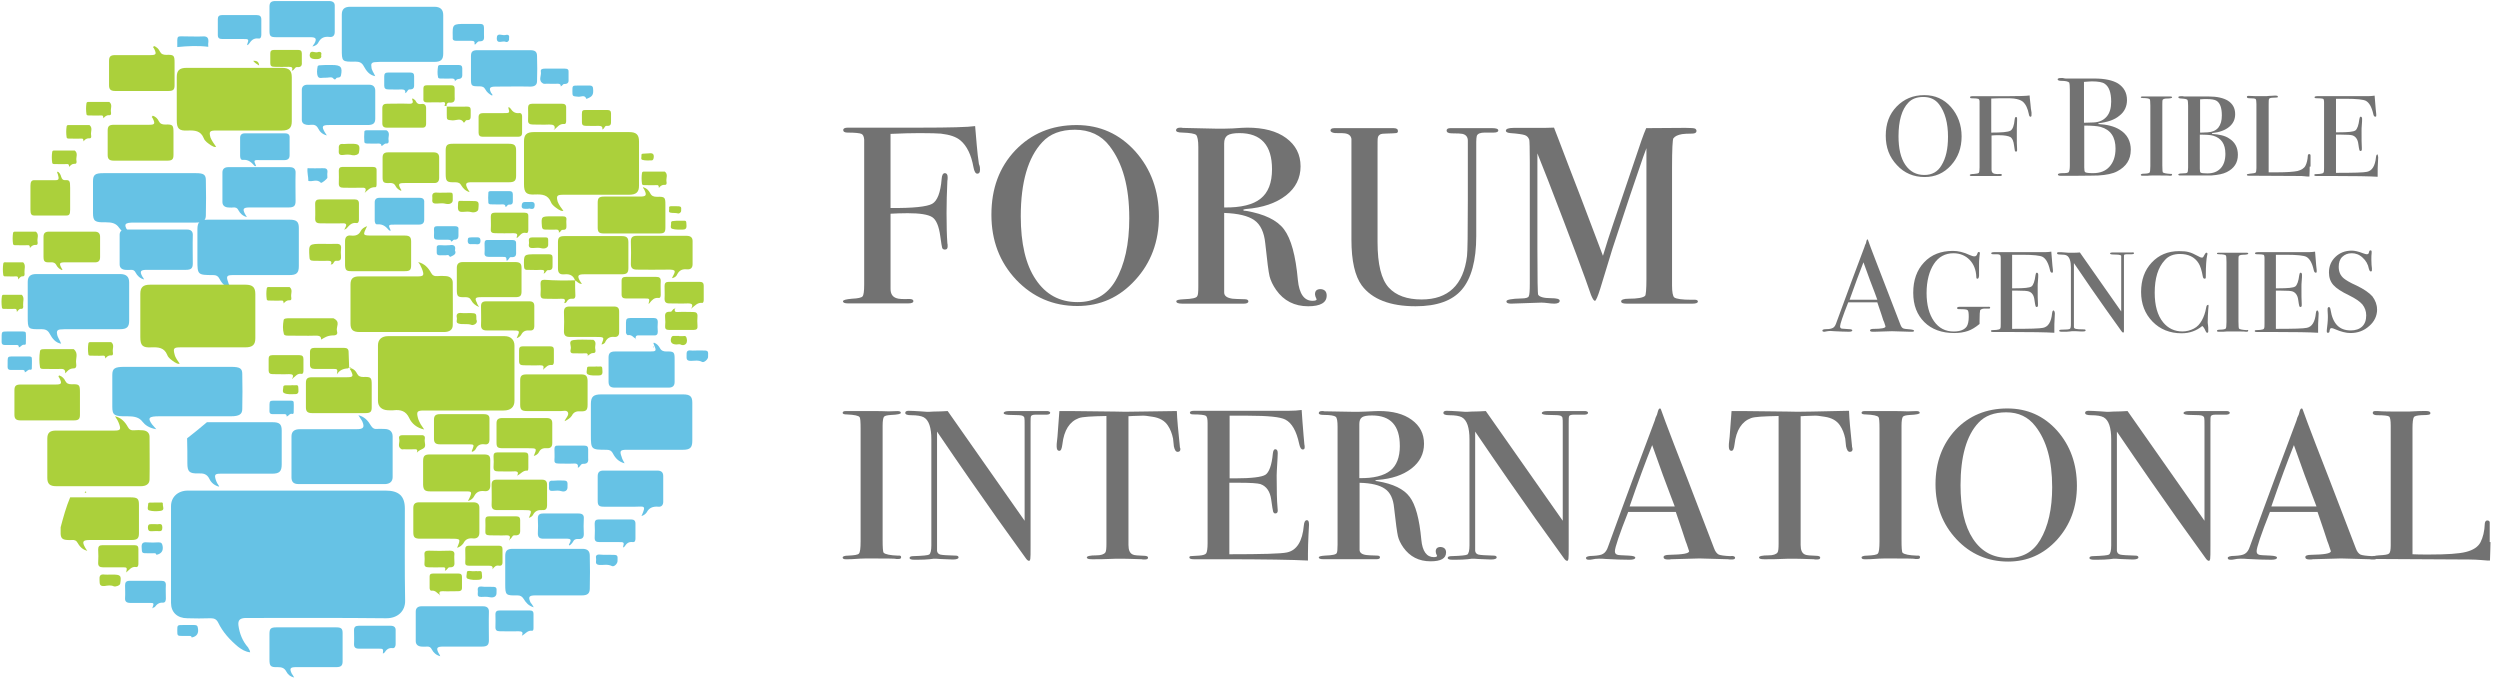 <svg height="38" viewBox="0 0 140 38" width="140" xmlns="http://www.w3.org/2000/svg"><g fill="none" fill-rule="evenodd"><g transform="translate(47.103 4.222)"><g fill="#727272"><path d="m7.776 5.3c0 .131-.046.204-.152.204-.091 0-.168-.116-.213-.364-.122-.684-.365-1.194-.731-1.5-.244-.204-.594-.32-1.096-.379-.183-.015-.579-.029-1.188-.029-.457 0-.99.015-1.629.044v4.149c1.264.015 2.04-.073 2.33-.233.289-.16.472-.626.533-1.398.015-.218.076-.32.183-.32.091 0 .152.073.152.218 0 .087 0 .16-.015.218-.03.655-.046 1.252-.046 1.805 0 .713.015 1.281.046 1.689.015.044.015.087.015.175 0 .116-.046.175-.152.175-.076 0-.122-.029-.152-.087-.015-.058-.061-.277-.107-.655-.076-.568-.228-.932-.457-1.077s-.685-.218-1.37-.218c-.365 0-.685.015-.959.029v1.441 2.766c0 .277.107.451.335.524.107.044.35.058.716.044.152 0 .228.044.228.116 0 .087-.091.131-.289.131h-.152-.563-.457-2.208c-.183 0-.274-.044-.274-.116 0-.073.168-.116.503-.146.335-.015.533-.058.594-.131.061-.073.091-.291.091-.655v-8.124c-.015-.175-.061-.277-.152-.32s-.35-.073-.777-.073c-.152 0-.244-.044-.244-.146 0-.087.091-.131.259-.131h.244 1.431 2.391c1.66 0 2.68-.029 3.061-.087.015.116.046.48.091 1.063.03.393.076.743.122 1.063.061.131.061.233.061.335z"/><path d="m17.796 7.906c0 1.398-.442 2.592-1.325 3.552-.883.975-1.964 1.456-3.243 1.456-1.355 0-2.497-.495-3.426-1.47-.929-.99-1.386-2.198-1.386-3.64 0-1.47.442-2.664 1.34-3.611.898-.932 2.025-1.412 3.426-1.412 1.31 0 2.406.495 3.289 1.47.883.99 1.325 2.213 1.325 3.654zm-1.66.073c0-1.733-.365-3.072-1.112-4.033-.457-.597-1.112-.903-1.934-.903-.792 0-1.401.233-1.827.699-.792.844-1.203 2.228-1.203 4.149 0 1.514.274 2.708.838 3.538.563.844 1.34 1.267 2.345 1.267.929 0 1.645-.393 2.117-1.194.518-.888.777-2.053.777-3.523z"/><path d="m27.191 12.332c0 .393-.35.597-1.035.597-.761 0-1.37-.306-1.797-.917-.183-.262-.305-.524-.365-.757-.061-.248-.137-.859-.244-1.864-.061-.597-.259-1.034-.609-1.281-.35-.248-.914-.379-1.69-.408v4.455c0 .189.152.306.472.349.091.015.32.015.685.029.122 0 .198.044.198.116 0 .087-.091.131-.244.131h-.183-1.279-.746-.685-.579c-.213 0-.32-.044-.32-.131 0-.073.137-.102.426-.116.457-.015.716-.073.746-.175.046-.044.061-.233.061-.553v-7.789c0-.379-.046-.597-.122-.684-.091-.073-.335-.116-.761-.131-.244 0-.365-.044-.365-.131s.076-.146.244-.146c.03 0 .076 0 .137.015l1.964.044c.198 0 .472 0 .822-.015.396-.029.67-.044.822-.044.914 0 1.645.189 2.178.582s.807.917.807 1.587c0 .655-.274 1.208-.822 1.631s-1.294.684-2.238.757c-.091.015-.137.029-.152.044 0 .044.046.058.152.058 1.035.175 1.751.524 2.132 1.034.396.524.655 1.47.777 2.839.076.772.35 1.165.822 1.165.152 0 .228-.029.228-.087 0-.015 0-.015-.015-.029-.046-.102-.076-.189-.076-.248 0-.204.107-.291.32-.291.213.015.335.131.335.364zm-3.061-7.076c0-1.339-.609-2.024-1.827-2.024-.32 0-.548.044-.67.131-.122.087-.183.233-.183.451v3.582c.944.015 1.629-.16 2.04-.495.426-.335.64-.888.64-1.645z"/><path d="m36.8 3.087c0 .073-.091.116-.259.116h-.289-.213c-.244 0-.396.058-.442.189-.015.073-.03.175-.03.32v5.285c0 1.369-.274 2.373-.807 2.999-.533.626-1.401.932-2.589.932-1.431 0-2.436-.393-3.015-1.165-.381-.524-.579-1.369-.579-2.562v-5.649c-.03-.175-.152-.277-.365-.306-.061-.015-.244-.015-.548-.015-.168-.015-.259-.073-.259-.146 0-.087.076-.131.213-.131h.259.335.426 2.117.183c.168 0 .244.058.244.16 0 .073-.03.102-.091.116s-.259.015-.594.029c-.137 0-.228.015-.274.029-.091.044-.152.102-.168.204-.015.044-.015.306-.015.801v5.052c0 1.238.213 2.082.624 2.533s1.035.67 1.843.67c1.492 0 2.345-.815 2.543-2.431.03-.248.046-1.281.046-3.101v-.801-1.121-.975-.306-.16c0-.204-.107-.335-.305-.379-.061-.015-.274-.029-.594-.029-.198 0-.289-.058-.289-.16 0-.087.076-.131.213-.131h.198 1.279.365.274.228c.228 0 .335.044.335.131z"/><path d="m47.977 12.667c0 .073-.107.116-.305.116h-.168-.746-.838-1.035-.792-.107c-.213 0-.305-.044-.305-.131s.137-.146.426-.146c.503 0 .807-.058.914-.16.046-.044.076-.364.076-.946v-7.323c0 .015-.061.175-.183.495-.396 1.136-.975 2.854-1.721 5.139l-.685 2.242c-.137.437-.244.67-.289.67-.076 0-.137-.116-.228-.335-.289-.859-1.081-2.999-2.406-6.421l-.594-1.5v.728 4.586c0 1.718.015 2.592.046 2.606.076.116.305.189.716.189.32 0 .487.044.487.146s-.107.16-.305.16c-.122 0-.244-.015-.35-.029-.137-.015-.259-.029-.365-.029l-1.705.058c-.183 0-.259-.044-.259-.131s.274-.146.838-.16c.244 0 .381-.044.411-.116.046-.073.061-.32.061-.743v-6.756c0-.786-.015-1.208-.03-1.267-.046-.131-.122-.218-.244-.262s-.411-.087-.822-.116c-.152-.015-.244-.058-.244-.131 0-.102.137-.16.426-.16h.259.777c.594 0 1.005 0 1.233-.015.046.116.335.859.853 2.228.228.568.853 2.213 1.888 4.95.183-.611.381-1.223.579-1.805l1.584-4.674c.091-.262.183-.495.259-.67l2.193-.015c.32 0 .503.015.548.044.046.029.076.073.076.131 0 .087-.076.146-.244.146-.274 0-.457.015-.563.029-.244.044-.396.116-.487.233-.046.073-.076.611-.076 1.66v6.581c0 .379.046.597.122.67.122.087.442.131.959.131h.091c.168-.015.274.015.274.102z"/><path d="m3.36 26.979c0 .073-.046.102-.152.102h-.122c-.046-.029-.609-.029-1.705-.029-.213 0-.411.015-.624.029-.107.015-.274.015-.503.015-.107 0-.168-.029-.168-.102 0-.058.107-.102.32-.102.335-.015.533-.044.594-.116.061-.073.091-.291.091-.684v-6.304c0-.393-.015-.611-.061-.655-.046-.073-.289-.131-.7-.146-.168 0-.244-.029-.244-.087 0-.058.046-.102.152-.102h1.705c.122 0 .365 0 .731.015l.472-.015c.137 0 .198.029.198.102 0 .058-.183.102-.563.116-.213.015-.335.044-.381.102-.046.058-.076.233-.076.495v6.377c0 .451.015.699.061.743.091.087.365.146.807.16.122-.015.168.015.168.087z"/><path d="m11.705 18.898c0 .073-.107.116-.32.102h-.274-.228c-.137 0-.213.029-.244.073-.03.044-.03.175-.03.393v6.872c0 .422 0 .67-.015.743-.015.073-.03.102-.076.102s-.107-.044-.168-.131l-1.599-2.228c-.929-1.31-2.056-2.926-3.38-4.877v6.683c.015.102.076.175.183.204.122.029.396.044.853.058.107 0 .168.029.168.102 0 .073-.107.116-.32.116-.076 0-.32-.015-.716-.029-.137-.015-.259-.015-.381-.015.015 0-.061.015-.213.029-.152.015-.396.029-.7.029h-.122c-.198 0-.289-.029-.289-.102 0-.073.076-.102.244-.102.487-.015.777-.044.853-.087.076-.058.122-.218.122-.51v-5.94c0-.655-.137-1.077-.426-1.238-.137-.073-.365-.116-.716-.116-.213 0-.32-.044-.32-.131 0-.073.061-.116.183-.116.168 0 .381.015.64.029s.396.029.411.029c.03 0 .137 0 .35-.015.274 0 .548-.015.792-.029l4.309 6.144v-5.314c0-.248 0-.393-.015-.451-.015-.058-.046-.087-.107-.116-.061-.029-.259-.044-.594-.044-.305 0-.457-.029-.457-.102 0-.073.107-.116.305-.116h.442.35.244.228.381.381c.183-.015.274.029.274.102z"/><path d="m18.999 20.922c0 .102-.046.16-.152.16s-.168-.102-.213-.306c-.015-.146-.03-.291-.046-.437-.061-.291-.152-.524-.289-.728-.168-.262-.457-.437-.868-.495-.259-.044-.472-.073-.624-.058-.396.015-.624.015-.716.029v7.207c0 .291.076.466.244.539.076.044.32.058.7.073.107.015.152.044.152.102 0 .073-.061.102-.198.102-.061 0-.122 0-.168-.015-.503-.015-.853-.029-1.066-.029-.274 0-.533 0-.777.015s-.548.015-.929.015c-.198 0-.289-.029-.289-.102 0-.073.183-.116.533-.116.259 0 .426-.058.503-.16.046-.058.061-.233.061-.495v-7.149c-.822.015-1.34.044-1.538.116-.518.189-.838.67-.929 1.47-.03.233-.076.364-.168.364-.107 0-.152-.087-.152-.248 0-.087 0-.175.015-.262l.03-.277c.03-.364.061-.844.107-1.441h.563l2.543.029c.305.015.761.015 1.401 0l2.071-.029c.015.451.076 1.107.168 1.98 0 .029 0 .058.015.087.015.029.015.044.015.058z"/><path d="m26.202 25.159c0 .029-.015.233-.03.582-.015.364-.03.699-.03 1.034v.393c-.822-.044-2.436-.073-4.842-.073h-.868-.579-.107c-.152 0-.244-.029-.244-.102 0-.044.03-.073.076-.073.03 0 .183-.015.472-.029.213-.015.35-.058.396-.131.046-.073.076-.262.076-.568v-6.726c0-.233-.03-.364-.107-.408-.076-.044-.305-.073-.685-.073-.137 0-.198-.029-.198-.102s.091-.102.274-.102h2.132 1.416 1.751c.244 0 .472-.015.685-.044.015.349.061.815.107 1.427l.046.51c.015.044.015.087.015.16 0 .073-.03.116-.107.116-.091 0-.152-.102-.198-.306-.152-.728-.411-1.179-.777-1.369-.274-.146-.959-.218-2.101-.218h-1.02v3.509h.305c.929 0 1.508-.073 1.705-.204s.35-.524.411-1.179c.015-.16.061-.248.137-.248.091 0 .137.073.137.218 0 .146-.015.349-.03.626-.015.277-.03.495-.03.626 0 .844.015 1.441.046 1.762 0 .073.015.146.015.204 0 .102-.046.16-.137.16-.061 0-.091-.029-.122-.102-.015-.073-.061-.291-.107-.67-.061-.466-.274-.757-.609-.874-.152-.044-.533-.073-1.173-.073h-.563v4.004c1.827 0 2.908-.029 3.228-.102.548-.116.868-.626.944-1.514.015-.189.076-.291.168-.291.091 0 .122.087.122.248z"/><path d="m33.876 26.716c0 .335-.289.495-.868.495-.655 0-1.157-.262-1.523-.772-.152-.218-.259-.437-.305-.641-.046-.204-.122-.728-.213-1.572-.046-.51-.213-.874-.518-1.077-.289-.204-.761-.32-1.416-.335v3.756c0 .16.137.262.396.291.076.015.259.015.579.029.107 0 .168.029.168.102 0 .073-.076.102-.213.102h-.152-1.081-.64-.579-.487c-.183 0-.274-.029-.274-.102 0-.058.122-.087.365-.102.396-.015.609-.058.64-.146.03-.044.046-.189.046-.466v-6.595c0-.32-.03-.51-.107-.568-.076-.058-.289-.102-.64-.102-.213 0-.305-.029-.305-.102 0-.073.061-.116.198-.116.03 0 .061 0 .107.015l1.66.029c.168 0 .396 0 .7-.015.335-.015.563-.029.7-.029.777 0 1.386.16 1.843.495.457.335.685.772.685 1.339 0 .553-.228 1.019-.7 1.383s-1.096.582-1.903.641c-.076.015-.122.015-.122.029 0 .029.046.044.122.044.868.146 1.477.437 1.797.874.335.437.548 1.238.655 2.402.061.655.305.975.7.975.122 0 .183-.029.183-.073 0-.015 0-.015-.015-.029-.046-.087-.061-.16-.061-.218 0-.16.091-.248.274-.248.198.015.305.116.305.306zm-2.589-5.969c0-1.136-.518-1.703-1.553-1.703-.274 0-.457.029-.563.102-.107.073-.152.204-.152.379v3.028c.792.015 1.37-.131 1.736-.422.35-.277.533-.743.533-1.383z"/><path d="m41.825 18.898c0 .073-.107.116-.305.102h-.274-.228c-.137 0-.213.029-.244.073-.03.044-.03.175-.03.393v6.872c0 .422 0 .67-.015.743-.015.073-.03.102-.076.102-.046 0-.107-.044-.168-.131l-1.599-2.228c-.929-1.31-2.056-2.926-3.38-4.877v6.683c.015.102.076.175.183.204.122.029.396.044.853.058.107 0 .168.029.168.102 0 .073-.107.116-.32.116-.076 0-.305-.015-.716-.029-.137-.015-.259-.015-.381-.015.015 0-.061.015-.213.029-.152.015-.396.029-.7.029h-.122c-.198 0-.289-.029-.289-.102 0-.073.076-.102.244-.102.487-.015.777-.044.853-.087.076-.058.122-.218.122-.51v-5.94c0-.655-.137-1.077-.426-1.238-.137-.073-.365-.116-.716-.116-.213 0-.32-.044-.32-.131 0-.073.061-.116.183-.116.168 0 .381.015.64.029.259.015.396.029.411.029.03 0 .137 0 .35-.015.274 0 .548-.015.792-.029l4.309 6.144v-5.314c0-.248 0-.393-.015-.451-.015-.058-.046-.087-.107-.116-.061-.029-.259-.044-.594-.044-.305 0-.457-.029-.457-.102 0-.073.107-.116.305-.116h.442.35.244.228.381.381c.168-.015.259.029.259.102z"/><path d="m50.063 27.008c0 .073-.061.102-.183.102-.076 0-.152 0-.228-.015l-1.584-.044-1.584.044c-.061.015-.122.015-.183.015-.168 0-.244-.044-.244-.131 0-.087.107-.131.335-.131.731-.015 1.096-.073 1.096-.204 0-.015-.015-.044-.03-.087l-.107-.32-.061-.16c-.076-.248-.259-.786-.548-1.631h-2.665c-.503 1.267-.746 2.009-.746 2.198 0 .116.046.175.152.204.03.015.228.029.624.044.244.015.365.044.365.116 0 .073-.107.116-.32.116-.381 0-.822-.015-1.34-.044-.122-.015-.259-.015-.381-.015-.137 0-.259.015-.381.044-.061.015-.122.015-.168.015-.122 0-.168-.029-.168-.102 0-.073.137-.116.396-.116.259-.015.457-.044.563-.116.122-.073.213-.204.274-.393 1.066-2.941 1.949-5.3 2.619-7.076.015-.087.061-.204.122-.32l.061-.218c.03-.087.061-.131.107-.131.03 0 .046.029.061.073.107.306.35.961.731 1.951.305.772 1.051 2.708 2.238 5.809.061.175.152.291.259.349.107.044.32.073.64.087.168-.029.274.015.274.087zm-3.38-2.868c-.137-.364-.365-.946-.67-1.776l-.594-1.66c-.35.874-.777 2.024-1.264 3.436z"/><path d="m56.641 20.922c0 .102-.046.16-.152.16s-.168-.102-.213-.306c-.015-.146-.03-.291-.046-.437-.061-.291-.152-.524-.289-.728-.168-.262-.457-.437-.868-.495-.259-.044-.472-.073-.624-.058-.396.015-.624.015-.716.029v7.207c0 .291.076.466.244.539.076.044.32.058.7.073.107.015.152.044.152.102 0 .073-.061.102-.198.102-.061 0-.122 0-.168-.015-.503-.015-.853-.029-1.066-.029-.274 0-.533 0-.777.015s-.548.015-.929.015c-.198 0-.289-.029-.289-.102 0-.073.183-.116.533-.116.259 0 .426-.058.503-.16.046-.058.061-.233.061-.495v-7.149c-.822.015-1.34.044-1.538.116-.518.189-.838.67-.929 1.47-.03.233-.076.364-.168.364-.107 0-.152-.087-.152-.248 0-.087 0-.175.015-.262l.03-.277c.03-.364.061-.844.107-1.441h.563l2.543.029c.305.015.761.015 1.401 0l2.071-.044c.015.451.076 1.107.168 1.98 0 .029 0 .058.015.087 0 .044.015.058.015.073z"/><path d="m60.418 26.979c0 .073-.046.102-.152.102h-.122c-.046-.029-.609-.029-1.705-.029-.213 0-.411.015-.624.029-.107.015-.274.015-.503.015-.107 0-.168-.029-.168-.102 0-.058.107-.102.32-.102.335-.015.533-.044.594-.116.061-.073.091-.291.091-.684v-6.304c0-.393-.015-.611-.061-.655-.046-.073-.289-.131-.7-.146-.168 0-.244-.029-.244-.087 0-.058.046-.102.152-.102h1.705c.122 0 .365 0 .731.015l.472-.015c.137 0 .198.029.198.102 0 .058-.183.102-.563.116-.213.015-.335.044-.381.102-.046.058-.076.233-.076.495v6.377c0 .451.015.699.061.743.091.087.365.146.807.16.122-.015.168.015.168.087z"/><path d="m69.204 22.989c0 1.179-.365 2.184-1.112 3.014-.746.815-1.66 1.223-2.741 1.223-1.142 0-2.117-.422-2.893-1.252-.777-.83-1.173-1.864-1.173-3.072 0-1.238.381-2.257 1.127-3.057.746-.786 1.721-1.194 2.893-1.194 1.112 0 2.04.408 2.787 1.238.746.844 1.112 1.878 1.112 3.101zm-1.386.058c0-1.456-.305-2.592-.944-3.407-.396-.51-.929-.772-1.629-.772-.67 0-1.188.189-1.553.582-.67.713-1.005 1.893-1.005 3.509 0 1.281.228 2.286.7 2.999.472.713 1.127 1.063 1.98 1.063.792 0 1.386-.335 1.782-1.005.442-.743.67-1.733.67-2.97z"/><path d="m77.762 18.898c0 .073-.107.116-.305.102h-.274-.228c-.137 0-.213.029-.244.073-.03.044-.03.175-.03.393v6.872c0 .422 0 .67-.015.743-.015.073-.03.102-.076.102s-.107-.044-.168-.131l-1.599-2.228c-.929-1.31-2.056-2.926-3.38-4.877v6.683c.015.102.076.175.183.204.122.029.396.044.853.058.107 0 .168.029.168.102 0 .073-.107.116-.32.116-.076 0-.305-.015-.716-.029-.137-.015-.259-.015-.381-.015.015 0-.061.015-.213.029-.152.015-.396.029-.7.029h-.122c-.198 0-.289-.029-.289-.102 0-.073.076-.102.244-.102.487-.015.777-.044.853-.087.076-.058.122-.218.122-.51v-5.94c0-.655-.137-1.077-.426-1.238-.137-.073-.365-.116-.716-.116-.213 0-.32-.044-.32-.131 0-.073.061-.116.183-.116.168 0 .381.015.64.029s.396.029.411.029c.03 0 .137 0 .35-.015.274 0 .548-.015.792-.029l4.309 6.144v-5.314c0-.248 0-.393-.015-.451-.015-.058-.046-.087-.107-.116-.061-.029-.259-.044-.594-.044-.305 0-.457-.029-.457-.102 0-.073.107-.116.305-.116h.442.35.244.228.381.381c.168-.015.259.029.259.102z"/><path d="m86 27.008c0 .073-.061.102-.183.102-.076 0-.152 0-.228-.015l-1.584-.044-1.584.044c-.061.015-.122.015-.183.015-.168 0-.244-.044-.244-.131 0-.087.107-.131.335-.131.731-.015 1.096-.073 1.096-.204 0-.015-.015-.044-.03-.087l-.107-.32-.061-.16c-.076-.248-.259-.786-.548-1.631h-2.665c-.503 1.267-.746 2.009-.746 2.198 0 .116.046.175.152.204.03.015.228.029.624.044.244.015.365.044.365.116 0 .073-.107.116-.32.116-.381 0-.822-.015-1.34-.044-.122-.015-.259-.015-.381-.015-.137 0-.259.015-.381.044-.061.015-.122.015-.168.015-.122 0-.168-.029-.168-.102 0-.073.137-.116.396-.116.259-.015.457-.044.563-.116.122-.073.213-.204.274-.393 1.066-2.941 1.949-5.3 2.619-7.076.015-.087.061-.204.122-.32l.061-.218c.03-.087.061-.131.107-.131.03 0 .046.029.061.073.107.306.35.961.731 1.951.305.772 1.051 2.708 2.238 5.809.061.175.152.291.259.349.107.044.32.073.64.087.168-.029.274.015.274.087zm-3.38-2.868c-.137-.364-.365-.946-.67-1.776l-.594-1.66c-.35.874-.777 2.024-1.264 3.436z"/><path d="m92.365 26.134c0 .204-.015.553-.03 1.034h-.137c-.046 0-.168-.015-.365-.029s-.411-.029-.655-.029l-5.177-.029c-.137 0-.213-.029-.213-.102 0-.058.107-.087.335-.102.32-.015.503-.044.563-.102.061-.058.091-.204.091-.451v-6.712c0-.291-.03-.466-.091-.51s-.289-.073-.67-.073c-.152 0-.244-.044-.244-.131 0-.073.046-.102.152-.102h.107c.274.029.822.029 1.629.029.076 0 .213 0 .442-.015.213-.015.396-.015.533-.015h.137c.152 0 .228.044.228.116 0 .044-.03.073-.076.087-.046.015-.183.029-.426.029-.244.015-.381.044-.426.116-.046.073-.076.277-.076.626v7.047c.228.015.533.015.944.015.975 0 1.66-.044 2.056-.146.396-.102.67-.277.807-.539s.228-.611.244-1.063c.015-.102.061-.16.137-.16.107 0 .152.058.137.175v.291.102.16.48z"/></g><path d="m51.951.058h34.262v16.059h-34.262z"/><path d="m62.747 3.421c0 .641-.198 1.179-.594 1.616-.396.437-.883.655-1.477.655-.609 0-1.142-.218-1.553-.67-.426-.451-.624-.99-.624-1.645 0-.67.198-1.208.609-1.631.411-.422.914-.641 1.553-.641.594 0 1.096.218 1.492.67.381.437.594.99.594 1.645zm-.761.029c0-.786-.168-1.398-.503-1.834-.213-.277-.503-.408-.883-.408-.35 0-.64.102-.838.32-.365.379-.548 1.019-.548 1.878 0 .684.122 1.223.381 1.602.259.379.609.568 1.066.568.426 0 .746-.175.959-.539.244-.393.365-.917.365-1.587z" fill="#727272"/><path d="m66.661 2.228c0 .058-.015.087-.061.087-.046 0-.076-.058-.091-.16-.061-.306-.168-.539-.335-.684-.107-.087-.274-.146-.503-.175-.076-.015-.259-.015-.533-.015-.198 0-.457 0-.731.015v1.907c.579 0 .929-.029 1.066-.102.137-.073.213-.291.244-.626.015-.102.03-.146.076-.146s.061.029.061.102v.102c-.015.291-.015.568-.015.815 0 .32 0 .582.015.772v.073c0 .058-.015.073-.061.073-.03 0-.061-.015-.061-.044 0-.029-.03-.131-.046-.291-.03-.262-.107-.422-.213-.48-.107-.058-.32-.102-.624-.102-.168 0-.305 0-.426.015v.655 1.252c0 .131.046.204.152.233.046.015.152.029.32.015.076 0 .107.015.107.058s-.046.058-.137.058h-.061-.259-.213-1.005c-.091 0-.122-.015-.122-.058 0-.029.076-.058.228-.058.152-.015.244-.029.274-.058.03-.029.046-.131.046-.306v-3.698c0-.073-.03-.131-.076-.146-.046-.015-.152-.029-.35-.029-.076 0-.107-.015-.107-.058 0-.044.046-.058.122-.058h.107.64 1.081c.761 0 1.218-.015 1.386-.044 0 .058.015.218.046.48.015.175.03.335.061.48z" fill="#727272"/><path d="m72.219 4.179c0 .539-.259.932-.761 1.194-.244.131-.594.204-1.066.233-.122 0-.503.015-1.112.015h-1.005c-.091 0-.137-.029-.137-.073s.091-.073.259-.073c.198 0 .32-.015.35-.058s.061-.16.061-.364v-4.237c0-.233-.015-.364-.03-.408-.046-.058-.183-.102-.426-.102-.152 0-.228-.029-.228-.087 0-.044.061-.073.198-.073h.091c.061.015.122.029.168.029h1.599c.594 0 1.035.102 1.325.277.335.218.503.524.503.932 0 .349-.137.655-.426.874-.274.233-.67.364-1.173.422v.044c.503.029.883.131 1.173.306.442.262.64.655.64 1.15zm-1.096-2.708c0-.51-.122-.844-.365-1.005-.122-.087-.365-.131-.716-.131-.091 0-.244.015-.442.029v2.286h.076l.457-.015c.32-.015.548-.116.731-.32.183-.204.259-.495.259-.844zm.244 2.635c0-.655-.274-1.063-.838-1.223-.168-.044-.472-.073-.914-.073v2.344c0 .146.015.233.046.262.061.044.213.058.457.058.381 0 .685-.116.898-.349.228-.248.35-.582.35-1.019z" fill="#727272"/><path d="m74.533 5.562c0 .029-.03.058-.076.058h-.061c-.03-.015-.335-.015-.914-.015-.107 0-.228 0-.335.015h-.274c-.061 0-.091-.015-.091-.058 0-.029.061-.058.168-.058.183 0 .289-.029.32-.058.03-.029.046-.16.046-.364v-3.392c0-.204-.015-.335-.03-.349-.03-.044-.152-.073-.381-.073-.091 0-.122-.015-.122-.044 0-.029.03-.044.076-.044h.914.396.259c.076 0 .107.015.107.058 0 .029-.107.058-.305.058-.107 0-.183.029-.213.058-.03.029-.03.131-.03.262v3.421c0 .248.015.379.03.393.046.044.198.073.442.087.046-.015.076.015.076.044z" fill="#727272"/><path d="m78.218 4.455c0 .437-.213.757-.624.961-.198.102-.487.16-.868.189h-.914-.822c-.076 0-.107-.015-.107-.058 0-.029.076-.058.213-.058.168 0 .259-.015.289-.044.03-.029.046-.131.046-.291v-3.451c0-.189-.015-.291-.03-.32-.03-.058-.152-.073-.335-.087-.122 0-.183-.029-.183-.073 0-.044.061-.058.168-.058h.076c.046.015.091.015.137.015h1.31c.487 0 .838.087 1.081.233.274.175.411.422.411.757 0 .291-.107.524-.335.713-.228.189-.548.306-.959.349v.044c.411.029.731.102.944.248.335.204.503.51.503.932zm-.898-2.213c0-.408-.091-.684-.289-.815-.107-.073-.305-.102-.579-.102-.076 0-.198 0-.35.015v1.864h.061l.365-.015c.259-.015.457-.102.594-.262.137-.175.198-.393.198-.684zm.198 2.14c0-.539-.228-.874-.685-1.005-.137-.044-.381-.058-.746-.058v1.907c0 .131.015.189.046.218.046.029.168.044.381.044.305 0 .548-.087.731-.277.183-.189.274-.466.274-.83z" fill="#727272"/><path d="m82.239 5.11c0 .116 0 .291-.015.553h-.076c-.03 0-.091 0-.198-.015-.107-.015-.213-.015-.35-.015l-2.771-.015c-.076 0-.107-.015-.107-.058 0-.029.061-.044.183-.058.168-.015.274-.029.305-.058.03-.029.046-.102.046-.248v-3.596c0-.16-.015-.248-.046-.277-.03-.029-.152-.044-.365-.044-.091 0-.122-.029-.122-.073s.03-.058.076-.058h.061c.152.015.442.015.883.015.046 0 .122 0 .228-.015.122 0 .213-.015.289-.015h.076c.076 0 .122.015.122.058 0 .029-.015.044-.03.044s-.107.015-.228.015c-.137 0-.213.029-.228.058-.03.029-.03.146-.03.335v3.785h.503c.518 0 .898-.029 1.112-.073.213-.058.365-.146.442-.291s.122-.335.137-.568c0-.058.03-.087.076-.087.061 0 .076.029.076.102v.16.058.087.291z" fill="#727272"/><path d="m86.076 4.586c0 .015 0 .116-.015.32-.015.189-.015.379-.015.553v.218c-.442-.029-1.31-.044-2.604-.044h-.457-.305-.061c-.091 0-.122-.015-.122-.058 0-.029.015-.029.046-.044.015 0 .091 0 .259-.015.122-.015.183-.029.213-.073s.03-.146.03-.306v-3.611c0-.131-.015-.204-.061-.218-.046-.015-.152-.029-.365-.029-.076 0-.107-.015-.107-.058 0-.029.046-.058.152-.058h1.142.761.944c.137 0 .259-.015.365-.029.015.189.03.437.061.757l.03.277v.087c0 .044-.015.058-.061.058-.046 0-.091-.058-.107-.16-.091-.393-.228-.626-.411-.728-.137-.073-.518-.116-1.127-.116h-.548v1.878h.168c.503 0 .807-.029.914-.102.107-.073.183-.291.228-.641.015-.087.03-.131.076-.131.046 0 .076.044.076.116 0 .073 0 .189-.015.335-.015.146-.015.262-.015.335 0 .451 0 .772.015.946v.102c0 .058-.03.087-.076.087-.03 0-.046-.015-.061-.058-.015-.029-.03-.16-.061-.349-.03-.248-.152-.408-.32-.466-.076-.029-.289-.044-.624-.044h-.305v2.14c.99 0 1.553-.015 1.736-.058.289-.058.457-.335.503-.815.015-.102.03-.16.091-.16 0 .029.03.073.03.16z" fill="#727272"/><path d="m60.083 14.297c0 .044-.03.058-.122.058h-.137l-.975-.029-.959.029h-.122c-.107 0-.152-.029-.152-.073 0-.058.076-.087.198-.087.442 0 .67-.044.67-.131 0 0 0-.029-.015-.058l-.061-.189-.046-.102c-.046-.146-.152-.48-.335-1.005h-1.629c-.305.772-.457 1.223-.457 1.339 0 .073.03.116.091.131.015 0 .137.015.381.029.152 0 .213.029.213.073 0 .044-.061.073-.198.073-.228 0-.503-.015-.807-.029-.076 0-.152-.015-.228-.015-.076 0-.168.015-.244.029-.046.015-.076.015-.091.015-.076 0-.107-.015-.107-.073 0-.044.076-.073.244-.073.152 0 .274-.029.35-.073.076-.044.122-.116.168-.233.655-1.791 1.188-3.232 1.599-4.31.015-.058.03-.116.076-.189l.03-.131c.015-.058.03-.087.061-.087.015 0 .03.015.03.044.061.189.213.582.442 1.179.183.466.64 1.66 1.37 3.552.046.116.091.175.152.204.061.029.198.044.396.058.152.015.213.044.213.073zm-2.056-1.733c-.076-.218-.213-.582-.411-1.092l-.365-1.005c-.213.539-.472 1.238-.777 2.097z" fill="#727272"/><path d="m64.346 13.002c0 .029-.015.058-.061.058h-.152c-.198-.015-.32.029-.35.102-.015.058-.03.233-.03.553v.204c-.228.189-.442.32-.655.393-.213.073-.472.116-.761.116-.7 0-1.264-.204-1.675-.611-.411-.408-.624-.946-.624-1.645s.198-1.267.609-1.703.944-.641 1.614-.641c.289 0 .609.073.944.233.107.044.183.073.259.073.091 0 .137-.058.168-.16.015-.058.046-.087.076-.087.03 0 .061.015.061.058 0 .015 0 .058-.015.131-.03.248-.03.422-.03.524v.422.204c-.015.102-.03.16-.091.16-.046 0-.061-.029-.061-.087-.015-.422-.152-.743-.381-.975-.228-.233-.533-.364-.898-.364-.472 0-.838.204-1.096.597-.259.393-.411.946-.411 1.631 0 .655.137 1.179.411 1.572.274.393.64.582 1.112.582.35 0 .609-.102.731-.291.061-.102.107-.277.107-.524 0-.218-.015-.335-.061-.379-.046-.044-.183-.058-.442-.058-.061 0-.107 0-.122-.015-.015-.015-.03-.015-.03-.044 0-.044.046-.073.152-.073h.122.716.563.107.076c.076-.015.122.015.122.044z" fill="#727272"/><path d="m67.97 13.322c0 .015 0 .116-.015.32-.015.189-.015.379-.015.553v.218c-.442-.029-1.31-.044-2.604-.044h-.457-.305-.061c-.091 0-.122-.015-.122-.058 0-.029.015-.029.046-.044.015 0 .091 0 .259-.015.122-.015.183-.029.213-.073.03-.044.03-.146.03-.306v-3.611c0-.131-.015-.204-.061-.218-.03-.029-.152-.029-.365-.029-.076 0-.107-.015-.107-.058 0-.029.046-.058.152-.058h1.142.761.944c.137 0 .259-.015.365-.029.015.189.03.437.061.757l.03.277v.087c0 .044-.015.058-.061.058s-.091-.058-.107-.16c-.091-.393-.228-.626-.411-.728-.137-.073-.518-.116-1.127-.116h-.579v1.878h.168c.503 0 .807-.029.914-.102.107-.073.183-.291.228-.641.015-.087.03-.131.076-.131.046 0 .076.044.076.116s0 .189-.015.335c-.015.146-.015.262-.015.335 0 .451 0 .772.015.946v.102c0 .058-.03.087-.076.087-.03 0-.046-.015-.061-.058-.015-.029-.03-.16-.061-.349-.03-.248-.137-.408-.32-.466-.076-.029-.289-.044-.624-.044h-.305v2.14c.99 0 1.553-.015 1.736-.058.289-.058.457-.335.503-.815.015-.102.03-.16.091-.16.03.029.061.073.061.16z" fill="#727272"/><path d="m72.402 9.959c0 .044-.061.058-.168.058h-.152-.107c-.076 0-.107.015-.122.029-.015.015-.015.102-.015.218v3.684.393c0 .044-.015.058-.046.058s-.061-.029-.091-.073l-.853-1.194c-.503-.699-1.096-1.572-1.812-2.621v3.582c0 .058.046.087.107.102.061.015.213.029.457.029.061 0 .091.015.091.058 0 .044-.061.058-.168.058-.046 0-.168 0-.381-.015h-.213s-.03 0-.122.015c-.076.015-.213.015-.381.015h-.061c-.107 0-.152-.015-.152-.058s.046-.058.137-.058c.259 0 .411-.015.457-.044.046-.029.061-.116.061-.277v-3.159c0-.349-.076-.582-.228-.67-.076-.044-.198-.058-.381-.058-.122 0-.168-.029-.168-.073 0-.044.03-.058.107-.058.091 0 .198 0 .335.015s.213.015.228.015h.183c.152 0 .289 0 .426-.015l2.315 3.305v-2.854-.248c0-.029-.015-.044-.061-.058-.03-.015-.137-.029-.32-.029-.168 0-.244-.015-.244-.058 0-.044.061-.058.168-.058h.228.183.122.122.198.213c.061-.015.107 0 .107.044z" fill="#727272"/><path d="m76.574 12.929c0-.015 0 .044-.015.175-.015.248-.03.48-.03.713 0 .029 0 .073.015.16.015.073.015.175.015.291v.058c0 .058-.015.087-.061.087-.03 0-.061-.029-.091-.102-.061-.146-.122-.233-.183-.277-.32.262-.7.408-1.157.408-.655 0-1.203-.218-1.629-.655-.426-.437-.64-.99-.64-1.66s.198-1.223.594-1.645c.396-.422.898-.641 1.538-.641.228 0 .411.015.548.058.137.029.305.116.503.218.091.058.168.087.228.087.046 0 .076-.029.107-.102.061-.116.107-.175.137-.175s.061.015.061.058c0 .015 0 .044-.015.087-.046.204-.076.582-.076 1.15 0 .087 0 .131-.015.146-.015.015-.03.015-.061.015-.046 0-.076-.044-.091-.116-.061-.335-.137-.597-.244-.757-.213-.335-.563-.51-1.035-.51-.365 0-.655.116-.853.349-.381.408-.563 1.019-.563 1.82 0 .713.152 1.267.472 1.66.274.335.64.51 1.081.51.228 0 .442-.058.64-.16s.335-.262.442-.451c.122-.218.198-.451.244-.713.015-.102.046-.16.091-.16.03-.029.046 0 .046.073z" fill="#727272"/><path d="m78.797 14.297c0 .029-.03.058-.076.058h-.061c-.03-.015-.335-.015-.914-.015-.107 0-.228 0-.335.015h-.274c-.061 0-.091-.015-.091-.058 0-.029.061-.058.168-.058.183 0 .289-.029.32-.058s.046-.16.046-.364v-3.378c0-.204-.015-.335-.03-.349-.03-.044-.152-.073-.381-.073-.091 0-.122-.015-.122-.044 0-.029.03-.044.076-.044h.914.396.259c.076 0 .107.015.107.058 0 .029-.107.058-.305.058-.107 0-.183.029-.213.058-.03.029-.03.131-.03.262v3.421c0 .248.015.379.03.393.046.044.198.073.442.087.046-.029.076 0 .076.029z" fill="#727272"/><path d="m82.741 13.322c0 .015 0 .116-.015.32-.015.189-.015.379-.015.553v.218c-.442-.029-1.31-.044-2.604-.044h-.457-.305-.061c-.091 0-.122-.015-.122-.058 0-.029.015-.029.046-.044.015 0 .091 0 .259-.015.122-.015.183-.029.213-.073.03-.044.03-.146.03-.306v-3.611c0-.131-.015-.204-.061-.218s-.152-.029-.365-.029c-.076 0-.107-.015-.107-.058 0-.029.046-.058.152-.058h1.142.761.944c.137 0 .259-.015.365-.029.015.189.03.437.061.757l.03.277v.087c0 .044-.015.058-.061.058-.046 0-.091-.058-.107-.16-.091-.393-.228-.626-.411-.728-.137-.073-.518-.116-1.127-.116h-.579v1.878h.168c.503 0 .807-.029.914-.102.107-.073.183-.291.228-.641.015-.087.03-.131.076-.131.046 0 .076.044.076.116s0 .189-.015.335c-.015.146-.015.262-.015.335 0 .451 0 .772.015.946v.102c0 .058-.03.087-.076.087-.03 0-.046-.015-.061-.058-.015-.029-.03-.16-.061-.349-.03-.248-.152-.408-.32-.466-.076-.029-.289-.044-.624-.044h-.305v2.14c.99 0 1.553-.015 1.736-.058.289-.058.457-.335.503-.815.015-.102.03-.16.091-.16.03.029.061.073.061.16z" fill="#727272"/><path d="m86.015 13.103c0 .364-.152.684-.442.932-.289.262-.64.393-1.051.393-.244 0-.533-.073-.868-.218-.091-.044-.152-.058-.198-.058-.061 0-.091.058-.107.175 0 .058-.03.087-.091.087-.046 0-.061-.029-.061-.073v-.073c.03-.262.061-.495.061-.728 0-.044 0-.16-.015-.364v-.102c0-.058.03-.102.076-.102.046 0 .076.058.091.16.122.772.487 1.15 1.127 1.15.274 0 .487-.073.64-.218.152-.146.228-.349.228-.626 0-.233-.076-.437-.213-.611-.152-.175-.396-.335-.746-.51-.426-.204-.716-.393-.883-.582s-.244-.422-.244-.699c0-.349.122-.641.365-.874.244-.233.548-.349.914-.349.152 0 .365.044.624.146.091.029.168.058.213.058.046 0 .076-.015.091-.029.015-.015.03-.058.046-.131.015-.044.03-.058.076-.058.046 0 .061.029.061.073v.073c-.015.102-.015.233-.015.379 0 .204.015.364.03.48v.102c0 .044-.015.073-.061.073-.046 0-.076-.044-.107-.146-.046-.248-.168-.466-.35-.626-.183-.175-.396-.248-.609-.248-.228 0-.396.073-.533.204s-.198.32-.198.553c0 .277.091.495.289.655.107.087.335.233.7.393.426.204.716.408.898.611.168.233.259.466.259.728z" fill="#727272"/></g><g><path d="m6.167 32.176h.107c.487 0 .533.044.457.51-.015.102-.259.189-.365.146-.152-.073-.335-.044-.503-.015-.32.029-.274-.146-.289-.335-.015-.204.015-.349.289-.306.107.015.213 0 .305 0z" fill="#abd03b"/><path d="m14.009 36.53c-.274-.029-.472-.16-.67-.306-.472-.393-.868-.83-1.127-1.369-.091-.175-.213-.233-.411-.233-.442.015-.883.015-1.31 0-.563 0-.914-.335-.914-.859v-5.416c0-.51.381-.874.944-.874h2.741 8.329c.746 0 1.081.306 1.081 1.005 0 1.718-.015 3.436.015 5.154.015.582-.411 1.005-1.081.99-2.558-.029-5.116-.015-7.675-.015h-.198c-.305.015-.411.131-.381.408.061.466.228.888.548 1.252.03.087.107.146.107.262z" fill="#66c2e5"/><path d="m23.755 24.052c-.411-.087-.7-.335-.838-.641-.183-.393-.472-.48-.868-.437-.107.015-.213 0-.335 0-.335-.015-.548-.204-.548-.524v-3.116c0-.32.213-.51.563-.51h6.533c.335 0 .548.204.548.524v3.101c0 .349-.213.539-.609.539h-4.446c-.396 0-.442.058-.35.422.03.116.091.233.152.349.061.102.137.189.198.291z" fill="#abd03b"/><path d="m31.551 11.808c-.122.029-.198-.044-.289-.087-.168-.116-.35-.233-.411-.408-.168-.408-.487-.437-.883-.422-.503.029-.624-.102-.624-.582v-2.402c0-.364.152-.51.548-.51h5.345c.396 0 .548.146.548.524v2.475c0 .364-.152.51-.563.51h-3.67c-.365 0-.411.058-.32.393.076.189.198.349.32.51z" fill="#abd03b"/><path d="m23.42 14.676c.35.087.563.32.716.597.076.146.183.204.35.189.152-.015.32-.015.487 0 .228.015.381.146.381.364 0 .801.015 1.587 0 2.388 0 .248-.183.379-.487.379h-4.736c-.365 0-.503-.131-.503-.466v-2.198c0-.32.137-.451.487-.451h3.274c.32 0 .365-.058.274-.335-.03-.087-.061-.16-.107-.248-.03-.087-.091-.146-.137-.218z" fill="#abd03b"/><path d="m34.977 25.945c-.335-.087-.518-.291-.655-.553-.076-.146-.168-.204-.35-.204-.868 0-.883-.015-.883-.83v-1.733c0-.408.137-.539.579-.539h4.583c.396 0 .518.116.518.466v2.126c0 .393-.122.51-.533.51h-3.137c-.365 0-.411.058-.289.393.03.131.107.248.168.364z" fill="#66c2e5"/><path d="m21.014 4.266c-.335-.058-.503-.306-.64-.553-.107-.204-.244-.262-.472-.262-.761.015-.761 0-.761-.713v-1.922c0-.291.137-.437.472-.437h4.705c.335 0 .503.146.503.466v2.155c0 .349-.137.466-.503.466h-3.061c-.091 0-.183.015-.274.015-.183.015-.213.116-.183.262 0 .189.137.335.213.524z" fill="#66c2e5"/><path d="m20.07 23.251c.35.087.548.32.7.582.091.146.183.204.35.189.137-.015.274 0 .411 0 .289 0 .457.146.457.422v2.271c0 .248-.152.379-.411.393h-4.858c-.274 0-.396-.116-.396-.379v-2.286c0-.277.152-.408.472-.408h3.167c.396 0 .472-.102.32-.451-.076-.116-.152-.233-.213-.335z" fill="#66c2e5"/><path d="m10.476 24.547c.381-.291.746-.597 1.112-.903h3.685c.381 0 .503.116.503.466v1.893c0 .408-.137.524-.548.524h-2.893c-.289 0-.335.058-.259.32.015.073.061.146.091.218.03.058.091.116.107.189-.259-.058-.457-.233-.548-.437-.137-.277-.335-.32-.624-.306-.503.015-.609-.102-.609-.568 0-.451 0-.932-.015-1.398z" fill="#66c2e5"/><path d="m29.891 34.011c-.305-.087-.442-.277-.563-.466-.091-.146-.183-.204-.365-.204-.64.015-.67-.015-.67-.626v-1.587c0-.277.107-.393.411-.393h3.913c.274 0 .411.116.411.379.015.611.015 1.223 0 1.849 0 .277-.137.379-.442.379h-2.604c-.365 0-.411.087-.274.393.061.073.122.16.183.277z" fill="#66c2e5"/><path d="m3.396 29.526c.152-.568.305-1.136.533-1.674h3.38c.396 0 .472.073.472.422v1.587c0 .291-.091.379-.411.379h-2.33c-.411 0-.457.087-.274.422.03.058.076.116.122.189-.228-.073-.381-.175-.533-.437-.076-.146-.183-.189-.335-.175-.076.015-.168 0-.259 0-.259-.015-.35-.102-.365-.335z" fill="#abd03b"/><path d="m18.303 7.585c-.274-.073-.396-.218-.487-.393-.091-.175-.213-.218-.396-.204-.076.015-.168.015-.259 0-.152-.029-.259-.102-.259-.277v-1.689c0-.175.122-.277.305-.277h3.472c.228 0 .335.131.335.335v1.558c0 .262-.107.349-.381.364h-2.208c-.381 0-.426.073-.244.393.03.044.061.087.122.189z" fill="#66c2e5"/><path d="m24.653 36.748c-.228-.058-.381-.204-.472-.379-.061-.131-.152-.175-.305-.16-.091.015-.183 0-.274 0-.198-.015-.32-.116-.32-.306v-1.66c0-.189.122-.291.32-.291h3.457c.228 0 .335.116.32.335-.015.524 0 1.034 0 1.558 0 .277-.091.364-.396.364h-2.162c-.35 0-.411.073-.259.364.046.073.076.116.091.175z" fill="#66c2e5"/><path d="m16.476 37.942c-.244-.058-.365-.189-.442-.335-.107-.204-.259-.248-.487-.248-.396.015-.457-.058-.457-.422v-1.441c0-.291.076-.364.381-.364h3.365c.274 0 .35.073.35.32v1.587c0 .233-.091.32-.35.32h-2.254c-.335 0-.381.073-.244.364.046.058.076.116.137.218z" fill="#66c2e5"/><path d="m32.206 15.71c-.091-.262-.274-.379-.579-.349-.289.029-.381-.073-.381-.335v-1.47c0-.262.091-.335.365-.335h3.198c.289 0 .381.087.381.349v1.441c0 .277-.091.349-.381.349h-2.101c-.35 0-.396.087-.228.379.03.044.061.087.107.16-.198 0-.259-.146-.381-.189z" fill="#abd03b"/><path d="m26.298 10.759c-.244-.073-.365-.218-.457-.364-.076-.146-.183-.189-.35-.189-.487.015-.533-.044-.533-.495v-1.281c0-.306.091-.379.396-.379h3.137c.32 0 .411.087.411.379v1.412c0 .277-.091.364-.396.364h-2.101c-.32 0-.365.073-.228.349.03.058.076.116.122.204z" fill="#abd03b"/><path d="m31.612 23.586c.046-.073.046-.102.061-.116.076-.116.198-.262.122-.393-.076-.116-.244-.058-.381-.058h-1.903c-.289 0-.381-.073-.381-.349v-1.369c0-.262.091-.335.365-.335h3.045c.274 0 .35.087.365.349v1.354c0 .291-.076.379-.381.364-.228-.015-.396.029-.503.248-.076.116-.213.218-.411.306z" fill="#abd03b"/><path d="m26.206 28.056c.305-.597.228-.539-.35-.539h-1.766c-.305 0-.381-.087-.396-.364v-1.325c0-.291.076-.379.381-.379h3.015c.289 0 .365.073.365.335 0 .466-.015.946 0 1.412 0 .233-.122.335-.335.306-.259-.029-.442.044-.563.277-.061.131-.183.233-.35.277z" fill="#abd03b"/><path d="m36.059 10.497c.168.058.274.175.35.32.076.16.198.204.381.204.442-.015.472.029.472.437v1.281c0 .277-.061.335-.35.335h-3.091c-.274 0-.35-.073-.35-.335v-1.383c0-.277.076-.349.381-.349h1.995c.335 0 .381-.073.244-.364-.015-.044-.046-.087-.076-.116.03 0 .046-.015.046-.029z" fill="#abd03b"/><path d="m25.597 30.677c.213-.51.213-.51-.396-.51h-1.66c-.32 0-.396-.073-.396-.364v-1.354c0-.218.091-.32.335-.32h3.015c.228 0 .35.087.35.306v1.398c0 .218-.122.335-.335.32-.259-.029-.442.029-.563.277-.091.116-.198.204-.35.248z" fill="#abd03b"/><path d="m27.562 5.358c-.168-.087-.305-.204-.381-.349-.076-.146-.183-.175-.335-.175-.457 0-.472-.015-.472-.437v-1.252c0-.248.091-.335.35-.335h2.969c.274 0 .381.087.381.335.015.466.015.932 0 1.398 0 .204-.122.306-.365.306-.655-.015-1.294 0-1.949 0-.35 0-.396.087-.244.379.03.015.076.044.046.131z" fill="#66c2e5"/><path d="m19.659 20.616c.168.058.274.175.335.306.076.146.183.189.35.189.442-.015.472.029.472.451v1.252c0 .248-.076.32-.35.32h-2.985c-.259 0-.35-.087-.35-.32v-1.369c0-.248.091-.32.35-.32h1.964c.32 0 .35-.058.228-.32-.015-.044-.046-.087-.076-.116.03-.058.046-.073.061-.073z" fill="#abd03b"/><path d="m36.622 19.189c.168.058.259.175.335.306.076.146.198.189.365.189.426-.015.457.044.457.422v1.281c0 .218-.107.32-.335.32h-3.015c-.244 0-.35-.087-.35-.335v-1.354c0-.248.107-.335.365-.335h1.949c.35 0 .381-.029.244-.335-.015-.044-.03-.087-.046-.131.015-.015.015-.015.03-.029z" fill="#66c2e5"/><path d="m17.496 2.606c.046-.087.076-.116.107-.16.152-.277.091-.364-.228-.364h-1.919c-.305 0-.365-.058-.365-.349v-1.369c0-.233.107-.306.335-.306h3c.213 0 .335.087.32.291v1.441c0 .204-.107.306-.305.277-.274-.029-.457.044-.594.277-.046.116-.152.218-.35.262z" fill="#66c2e5"/><path d="m35.922 28.9c.289-.641.137-.524-.365-.524h-1.721c-.289 0-.365-.058-.365-.335v-1.369c0-.218.091-.32.32-.32h3.015c.213 0 .335.087.335.306v1.441c0 .175-.091.291-.259.277-.32-.029-.533.058-.67.32-.061.087-.152.16-.289.204z" fill="#66c2e5"/><path d="m20.557 12.667c-.259.524-.259.524.335.524h1.766c.274 0 .365.073.365.335v1.325c0 .277-.076.335-.365.335h-2.985c-.274 0-.335-.058-.35-.32v-1.369c0-.218.107-.335.335-.306.244.029.442-.029.548-.262.061-.116.183-.204.35-.262z" fill="#abd03b"/><path d="m26.831 17.195c-.244-.102-.365-.233-.442-.379-.076-.146-.183-.175-.335-.175-.426.015-.472-.029-.472-.422v-1.223c0-.218.107-.32.335-.32h2.939c.259 0 .35.087.35.32v1.325c0 .248-.076.32-.35.32h-1.919c-.32 0-.365.058-.228.32.015.073.061.131.122.233z" fill="#abd03b"/><path d="m37.627 15.579c.213-.408.289-.495-.289-.48-.563.015-1.112 0-1.675 0-.228 0-.335-.087-.335-.306.015-.422.015-.844 0-1.281 0-.233.107-.306.335-.306h2.787c.213 0 .335.087.335.291v1.296c0 .189-.091.306-.305.291-.259-.029-.426.044-.548.262-.046.116-.137.204-.305.233z" fill="#abd03b"/><path d="m22.46 10.687c-.137-.058-.244-.146-.305-.262-.076-.16-.198-.189-.365-.175-.305.015-.365-.044-.365-.32v-1.107c0-.204.091-.291.305-.291h2.558c.213 0 .305.102.305.291v1.136c0 .204-.091.306-.32.291h-1.599c-.365 0-.396.044-.228.349.015.015.046.044.015.087z" fill="#abd03b"/><path d="m26.42 25.246c.015-.044.03-.073.046-.102.091-.233.076-.262-.183-.262h-1.645c-.244 0-.335-.087-.335-.306v-1.077c0-.218.091-.306.335-.306h2.452c.228 0 .335.073.32.291v1.15c0 .16-.076.277-.259.248-.228-.029-.396.029-.503.248-.03.073-.107.131-.198.175 0-.029-.015-.044-.03-.058z" fill="#abd03b"/><path d="m29.891 25.537c.183-.437.183-.437-.32-.437h-1.416c-.289 0-.35-.058-.35-.306v-1.092c0-.204.091-.291.32-.291h2.482c.228 0 .32.087.32.291v1.107c0 .189-.076.306-.305.291-.198-.015-.35.029-.442.218-.046.102-.152.175-.289.218z" fill="#abd03b"/><path d="m33.683 19.291c.168-.422.168-.422-.32-.422h-1.447c-.244 0-.335-.087-.335-.306.015-.364.015-.728 0-1.092 0-.204.076-.306.305-.306h2.497c.198 0 .289.073.289.277v1.179c0 .16-.091.262-.259.248-.244-.029-.396.058-.503.248-.015.073-.091.16-.228.175z" fill="#abd03b"/><path d="m29.617 29.002c.183-.437.183-.437-.305-.437h-1.462c-.228 0-.32-.073-.32-.291.015-.379 0-.757 0-1.136 0-.189.076-.277.289-.277h2.528c.198 0 .289.087.289.277v1.165c0 .16-.061.277-.244.262-.244-.015-.411.029-.533.248-.03.073-.107.146-.244.189z" fill="#abd03b"/><path d="m28.932 18.942c.198-.437.198-.437-.289-.437h-1.386c-.228 0-.32-.087-.32-.291.015-.349 0-.713 0-1.063 0-.189.076-.277.289-.277h2.421c.198 0 .274.087.274.262v1.136c0 .16-.076.248-.244.233-.228-.015-.381.029-.487.233-.046.087-.137.16-.259.204z" fill="#abd03b"/><path d="m21.882 12.914c-.03 0-.076 0-.091-.015-.168-.189-.335-.364-.655-.335-.122.015-.152-.116-.152-.233v-1.005c0-.16.091-.248.259-.248h2.254c.198 0 .274.087.259.262v.961c0 .204-.107.277-.305.277h-1.31c-.411 0-.411 0-.259.335z" fill="#66c2e5"/><path d="m31.856 30.502c.03-.044.046-.087.076-.146.061-.131 0-.189-.152-.189h-1.34c-.228 0-.32-.073-.32-.291.015-.277.015-.568 0-.844 0-.204.091-.277.305-.277h1.964c.213 0 .32.073.305.277-.015.291-.015.582 0 .874 0 .189-.076.291-.289.277-.152-.015-.259.029-.32.16-.046.087-.122.146-.198.218.015-.029-.015-.044-.03-.058z" fill="#66c2e5"/><path d="m28.46 6.013c.061-.015.107.029.122.058.122.175.244.291.503.262.107-.015.152.087.152.175v.946c0 .131-.076.204-.213.204h-1.995c-.152 0-.228-.073-.228-.218v-.888c0-.16.091-.218.259-.218h1.127c.365 0 .365 0 .274-.32z" fill="#abd03b"/><path d="m19.278 12.87c.046-.087.046-.102.061-.131.091-.16.061-.248-.168-.233-.411.015-.822 0-1.233 0-.213 0-.289-.073-.289-.262.015-.277 0-.553 0-.83 0-.175.076-.248.259-.248h1.949c.168 0 .244.073.244.233v.903c0 .087-.03.204-.137.189-.289-.044-.411.146-.563.306 0 0-.03.015-.122.073z" fill="#abd03b"/><path d="m13.827 2.533c.122-.349.122-.349-.228-.349h-1.157c-.168 0-.244-.058-.244-.218v-.903c0-.146.076-.218.228-.218h1.949c.183 0 .259.073.259.248v.844c0 .116-.03.248-.168.218-.274-.029-.396.116-.518.291-.015.044-.046.044-.122.087z" fill="#66c2e5"/><path d="m23.146 5.533c.046.044.122.073.137.131.061.131.168.189.32.16.183-.029.259.073.259.233v.874c0 .16-.076.233-.244.218h-1.949c-.183 0-.259-.073-.259-.248v-.844c0-.189.091-.248.274-.248.411 0 .807-.015 1.203 0 .244.015.274-.073.183-.262.046.015.061 0 .076-.015z" fill="#abd03b"/><path d="m21.44 36.602c.03-.277.03-.277-.274-.277h-1.066c-.198 0-.274-.073-.274-.248.015-.262 0-.524 0-.786 0-.175.076-.248.259-.248h1.797c.183 0 .274.087.274.233v.801c0 .102-.046.233-.168.218-.228-.029-.35.087-.457.248-.015.029-.046.029-.091.058zm13.446-5.94c.076-.306.076-.306-.259-.306h-1.066c-.183 0-.259-.058-.259-.233.015-.277.015-.539 0-.801 0-.16.061-.233.228-.233h1.812c.168 0 .244.073.244.233v.83c0 .102-.015.218-.152.204-.244-.029-.35.087-.457.248 0 .015-.046.029-.091.058z" fill="#66c2e5"/><path d="m7.066 32.06c.061-.291.061-.291-.244-.291h-1.066c-.183 0-.259-.073-.259-.233.015-.262.015-.524 0-.772 0-.16.061-.233.228-.233h1.812c.152 0 .213.058.213.204v.844c0 .087-.03.189-.122.175-.274-.044-.381.16-.563.306z" fill="#abd03b"/><path d="m8.527 34.069c.107-.306.107-.306-.168-.306h-1.066c-.213 0-.305-.087-.289-.277.015-.233 0-.466 0-.713 0-.16.061-.248.259-.248h1.766c.183 0 .259.058.259.233-.015.248 0 .495 0 .757 0 .116-.03.233-.152.233-.228-.015-.35.087-.472.248-.046.015-.076.029-.137.073z" fill="#66c2e5"/><path d="m38.723 17.253c.091-.189.046-.262-.198-.262-.35.015-.7 0-1.035 0-.198 0-.274-.073-.274-.262.015-.233 0-.466 0-.713 0-.16.061-.233.244-.233h1.721c.168 0 .228.073.228.218v.786c0 .073-.015.189-.091.175-.274-.029-.411.175-.579.291zm-2.406-.233c.076-.306.076-.306-.244-.306h-1.02c-.168 0-.244-.058-.244-.233v-.757c0-.16.076-.218.244-.218h1.69c.183 0 .259.058.259.233-.015.248 0 .495 0 .757 0 .087-.015.204-.122.189-.244-.029-.365.116-.487.262 0 .029-.046.044-.076.073zm-16.765 3.552c-.03.015-.046.058-.076.058-.259.015-.472.102-.609.335.046-.306.046-.306-.259-.306h-.99c-.183 0-.259-.073-.259-.233v-.713c0-.175.091-.233.259-.233h1.645c.183 0 .259.073.259.233.015.306.015.582.03.859-.015.015 0 0 0 0z" fill="#abd03b"/><path d="m29.221 35.598c.091-.189.03-.248-.198-.248-.35.015-.7 0-1.035 0-.168 0-.244-.058-.244-.218 0-.248.015-.48 0-.728 0-.175.091-.218.244-.218h1.675c.152 0 .213.058.213.189v.801c0 .073-.015.16-.091.146-.259-.029-.365.189-.563.277z" fill="#66c2e5"/><path d="m31.049 7.251c.061-.233-.061-.277-.289-.277-.305.015-.609 0-.914 0-.183 0-.289-.058-.274-.248.015-.233 0-.451 0-.684 0-.16.061-.233.244-.233h1.645c.152 0 .244.044.244.204v.757c0 .073-.015.175-.091.175-.289-.029-.396.175-.563.306zm-3.472 24.634c.046-.175-.046-.204-.198-.204h-1.112c-.168 0-.228-.058-.213-.204.015-.233 0-.466 0-.713 0-.131.046-.204.198-.204h1.69c.137 0 .198.058.198.189v.757c0 .116-.061.189-.183.175-.183-.044-.274.058-.381.204zm-7.157-21.082c.137-.262.03-.306-.198-.291-.335.015-.655 0-.99 0-.183 0-.259-.058-.259-.233.015-.248 0-.48 0-.728 0-.131.061-.204.213-.204h1.69c.168 0 .228.073.213.218v.728c0 .087 0 .204-.091.189-.274 0-.396.16-.579.32zm8.512 2.475c.076-.16.015-.218-.168-.218-.35.015-.685 0-1.035 0-.183 0-.259-.058-.244-.233.015-.233 0-.466 0-.699 0-.146.061-.218.228-.218h1.66c.168 0 .228.073.213.218v.728c0 .087-.015.218-.122.189-.259-.058-.335.146-.487.262zm1.492 7.382c.046-.16 0-.204-.183-.204-.305.015-.609 0-.914 0-.183 0-.259-.058-.259-.233v-.611c0-.146.046-.218.213-.218h1.523c.152 0 .213.058.213.189v.684c0 .087-.03.189-.122.175-.228-.029-.32.131-.457.233zm-14.04.51c.061-.16.015-.218-.183-.218-.305.015-.624 0-.929 0-.152 0-.228-.058-.228-.204v-.641c0-.146.046-.218.213-.218h1.508c.168 0 .228.073.228.218v.641c0 .087-.015.204-.107.189-.259-.044-.335.16-.503.248.015 0 .015 0 0-.015zm12.152 9.027c.046-.146.03-.218-.168-.218-.305.015-.624 0-.944 0-.198 0-.259-.073-.244-.233.015-.218 0-.422 0-.641 0-.131.061-.189.198-.189h1.538c.152 0 .213.073.213.204v.466c0 .204.046.422-.32.393-.137-.015-.137.189-.274.218.015.015.015.015 0 0zm3.67-14.501c0 .291 0 .582.015.859 0 .102-.03.189-.168.175s-.244.029-.305.146c-.03.044-.061.116-.152.087.091-.189.03-.248-.183-.233-.289.015-.594 0-.883 0-.183 0-.259-.044-.259-.233.015-.204.015-.408 0-.611 0-.146.046-.218.213-.218.579.044 1.157.044 1.721.029zm-3.243 10.934c.091-.175.03-.248-.183-.233-.289.015-.594 0-.883 0-.183 0-.259-.044-.259-.233.015-.204.015-.408 0-.611 0-.146.046-.218.213-.218h1.523c.152 0 .213.058.213.204v.655c0 .058 0 .175-.061.16-.259-.015-.365.204-.563.277zm8.832-9.347c-.03.131-.015.204.168.189.289-.015.579 0 .853 0 .168 0 .244.058.244.218-.015.189-.015.379 0 .568.015.146-.046.218-.213.218h-1.386c-.168 0-.228-.073-.213-.218.015-.146.015-.291 0-.451-.015-.204-.015-.364.289-.349.122.015.107-.175.259-.175z" fill="#abd03b"/><path d="m32.358 26.192c.03-.16-.015-.248-.228-.233-.289.015-.579 0-.853 0-.183 0-.244-.058-.228-.218.015-.189 0-.393 0-.597 0-.146.061-.204.213-.189h1.462c.152 0 .213.058.213.204v.466c.015.189.015.364-.289.349-.152 0-.152.189-.289.218z" fill="#66c2e5"/><path d="m24.608 33.297c-.137-.087-.228-.248-.442-.218-.061.015-.107-.073-.107-.146v-.655c0-.116.061-.16.198-.16h1.416c.137 0 .198.058.198.189v.611c0 .146-.076.189-.213.189-.289 0-.579.015-.868 0-.168 0-.213.044-.168.189zm.411-27.328c0-.087-.152.015-.122-.058.107-.277-.122-.175-.228-.175-.244-.015-.487 0-.731 0-.152 0-.244-.044-.228-.204v-.568c0-.131.046-.189.198-.189h1.355c.137 0 .198.058.198.189v.451c.015.189.015.349-.274.335-.107-.029-.213.073-.168.218z" fill="#abd03b"/><path d="m35.602 18.971c-.137-.073-.213-.233-.426-.204-.061.015-.107-.073-.122-.131v-.116c.015-.83-.122-.699.746-.713h.792c.168 0 .244.058.244.233-.015.175-.015.364 0 .539 0 .146-.061.218-.228.204h-.792c-.168-.015-.244.029-.213.189z" fill="#66c2e5"/><path d="m16.339 3.96c.076-.175.015-.218-.168-.218-.274.015-.533 0-.807 0-.168 0-.228-.058-.228-.204v-.539c0-.131.046-.204.213-.204h1.34c.152 0 .213.058.213.204v.451c.015.175 0 .335-.274.306-.137 0-.122.175-.289.204z" fill="#abd03b"/><path d="m28.369 14.603c-.015-.218-.015-.218-.259-.218h-.731c-.168 0-.259-.058-.244-.218.015-.175 0-.364 0-.539 0-.146.061-.204.213-.189h1.34c.168 0 .228.073.213.218v.379c0 .189.046.393-.289.364-.107-.015-.107.175-.244.204z" fill="#66c2e5"/><path d="m18.532 14.807c.061-.146.015-.204-.168-.204-.274.015-.548 0-.807 0-.168 0-.228-.058-.228-.204-.046-.743-.046-.743.746-.743.244 0 .472.015.716 0 .259-.015.335.073.305.291-.015.116-.015.248 0 .379.015.175-.015.306-.259.277-.168-.015-.137.233-.305.204z" fill="#abd03b"/><path d="m26.572 2.461c.03-.146-.046-.175-.183-.175h-.838c-.137 0-.213-.044-.198-.175v-.044c-.015-.728-.015-.728.761-.728h.761c.168 0 .228.058.228.218v.379c0 .189.061.393-.274.379-.076 0-.152.116-.213.175-.03-.015-.046-.029-.046-.029z" fill="#66c2e5"/><path d="m24.912 31.958c.061-.146.015-.204-.137-.189-.259.015-.503 0-.761 0-.168 0-.259-.044-.244-.218.015-.16.015-.335 0-.495-.015-.175.076-.218.244-.218.396.015.792.015 1.188 0 .168 0 .259.058.244.218-.015.131 0 .248 0 .379.015.189.015.349-.274.335-.107 0-.122.16-.259.189z" fill="#abd03b"/><path d="m22.689 5.212c.03-.16-.046-.204-.213-.204-.244.015-.487 0-.731 0-.152 0-.228-.058-.228-.204v-.524c0-.146.046-.218.213-.218h1.233c.168 0 .228.058.228.204v.408c0 .175.03.349-.274.335-.107.015-.107.175-.228.204z" fill="#66c2e5"/><path d="m33.729 7.251c.03-.16-.046-.204-.228-.204-.228.015-.472 0-.7 0-.152 0-.213-.058-.213-.189.015-.859-.137-.67.7-.699h.716c.152 0 .213.058.213.189v.408c0 .175.015.32-.259.291-.107 0-.107.175-.228.204zm-3.289 8.066c.107-.204-.03-.204-.183-.204-.228.015-.457 0-.685 0-.183.015-.228-.058-.228-.218-.015-.655-.015-.655.67-.655h.731c.137 0 .198.044.198.175v.408c0 .16.015.32-.244.306-.122-.015-.122.175-.259.189z" fill="#abd03b"/><path d="m31.399 4.834c.015-.102-.046-.146-.168-.146-.198.015-.411 0-.609 0-.061 0-.122.015-.183 0-.335-.16-.107-.451-.152-.67-.03-.146.091-.175.228-.175h1.112c.168 0 .228.058.213.204v.379c.015.16-.015.277-.228.277-.091-.015-.122.116-.213.131z" fill="#66c2e5"/><path d="m23.344 25.348c.061-.16 0-.204-.152-.189-.198.015-.381 0-.579 0-.046 0-.091.015-.122 0-.274-.146-.076-.393-.137-.582-.03-.116.015-.204.168-.204h1.081.076c.137.044.122.146.107.233-.03.175.122.422-.107.524-.122.058-.228.102-.335.218z" fill="#abd03b"/><path d="m36.896 10.526c0-.116-.015-.175-.152-.16-.213.015-.426 0-.624 0-.061 0-.152.015-.168-.073-.03-.204-.03-.408 0-.611.015-.087.091-.073.168-.073h1.035.076c.198.16.061.364.091.553.015.087.03.204-.107.189-.183 0-.244.087-.32.175z" fill="#abd03b"/><path d="m32.922 19.917c0-.087-.03-.146-.137-.131-.183.015-.35 0-.533 0h-.122c-.213.015-.198-.131-.168-.248.046-.175-.168-.451.152-.495.335-.044.685-.015 1.035-.015h.076c.213.131.076.335.107.495.015.087.061.248-.107.248s-.213.102-.305.146z" fill="#abd03b"/><path d="m16.05 23.324c.015-.116-.061-.146-.168-.131h-.609c-.122 0-.183-.044-.183-.16.015-.699-.091-.582.579-.597h.579c.091 0 .198 0 .198.102.015.189 0 .379 0 .568 0 .044-.03.087-.076.073-.152-.044-.198.116-.32.146z" fill="#66c2e5"/><path d="m25.019 5.969c.381 0 .761.015 1.127 0 .152 0 .213.044.213.189v.306c0 .146 0 .277-.213.262-.061 0-.076.044-.107.087-.015.029-.061.073-.076.044-.152-.277-.426-.102-.624-.116-.32-.029-.32-.015-.32-.32 0-.16 0-.306 0-.451zm6.289 7.047c-.015-.087-.015-.16-.152-.16-.213.015-.426 0-.624 0-.122 0-.168-.044-.183-.16-.046-.582-.046-.582.579-.582h.579c.152 0 .228.044.213.189-.015.102 0 .204 0 .306 0 .146.015.277-.213.262-.107 0-.107.131-.198.146z" fill="#abd03b"/><path d="m25.476 4.543c0-.102-.046-.146-.168-.146-.198.015-.381 0-.579 0-.076 0-.183.015-.198-.073-.046-.204-.03-.408 0-.611.015-.073.091-.073.168-.073h.99c.137 0 .198.058.198.189v.262c0 .16.03.32-.228.335-.076 0-.137.087-.183.116zm2.832 7.047c0-.102-.046-.146-.168-.146-.198.015-.411 0-.609 0-.076 0-.168 0-.183-.087-.015-.189-.015-.379 0-.568 0-.087.091-.087.183-.087h.99c.137 0 .198.058.198.189v.306c0 .146.015.277-.213.262-.107 0-.107.116-.198.131zm-6.944-3.407c0-.102-.046-.146-.168-.146-.198.015-.411 0-.609 0-.076 0-.168 0-.183-.087-.015-.189-.015-.379 0-.568 0-.087.091-.087.183-.087h.99c.03 0 .076 0 .091.015.198.146.061.349.091.524.015.087.015.204-.107.204-.137-.015-.183.102-.289.146zm3.898 5.343c-.015-.116-.107-.087-.183-.102h-.563c-.168 0-.228-.058-.213-.218.015-.131 0-.248 0-.379 0-.116.046-.16.183-.16h.99c.137 0 .213.044.198.175v.233c0 .175.03.364-.259.349-.046.015-.076.102-.152.102zm-6.822-9.886h.152c.503 0 .594.116.503.582-.03.131-.137.116-.228.131-.061.015-.076.189-.213.029-.076-.102-.305-.015-.457-.029-.137-.015-.32.073-.396-.073-.076-.175-.046-.379-.015-.553.015-.073.107-.073.168-.073.168-.015.335-.015.487-.015z" fill="#66c2e5"/><path d="m17.268 10.133c0-.248-.076-.48-.046-.713.274 0 .548.015.838 0 .198-.015.305.044.274.248-.015.087 0 .189 0 .277 0 .073-.335.335-.365.291-.213-.233-.472-.044-.7-.102z" fill="#66c2e5"/><path d="m11.664 2.621c-.579-.073-1.157-.044-1.736.015 0-.699-.061-.597.518-.597.305 0 .624.015.929 0 .244-.015.32.102.289.364-.015.058 0 .131 0 .218z" fill="#66c2e5"/><path d="m32.054 5.096c0-.306 0-.306.335-.306h.64c.122 0 .183.058.183.175.03.335-.03.437-.32.553-.015.015-.061.015-.061.015-.076-.248-.305-.102-.442-.116-.335-.029-.335-.015-.335-.32z" fill="#66c2e5"/><path d="m19.537 8.051h.122c.457 0 .518.058.442.495-.015.116-.244.175-.365.146-.152-.044-.335-.044-.503-.015-.32.044-.259-.16-.259-.32-.015-.175 0-.335.274-.291.076 0 .183-.015.289-.015zm5.269 2.737h.122c.472.015.426-.102.426.422 0 .175-.183.248-.381.204-.152-.044-.335-.029-.503-.015-.198.015-.289-.044-.259-.233v-.116c-.03-.204.061-.291.289-.262.107.015.213 0 .305 0zm1.416.466h.107c.503 0 .503 0 .457.466-.015.131-.228.204-.381.16-.152-.044-.32-.029-.472-.015-.228.015-.289-.058-.289-.262.015-.437-.015-.349.381-.349z" fill="#abd03b"/><path d="m8.756 31.07c-.015-.116-.122-.087-.198-.087h-.259c-.365 0-.35 0-.365-.32-.015-.218.046-.32.305-.291.213.015.426.015.64 0 .168 0 .198.058.228.204.046.262-.061.437-.35.495zm1.98 4.63c-.015-.102-.091-.087-.168-.087h-.305c-.335 0-.335 0-.335-.306s0-.306.335-.306h.609c.152 0 .198.044.213.189.046.262-.046.451-.35.51zm28.323-16.074h.228c.381 0 .381 0 .365.364 0 .131-.228.335-.335.277-.213-.116-.426-.058-.624-.058-.274 0-.244-.131-.244-.306 0-.16-.015-.306.244-.277.107.015.228 0 .365 0zm-5.056 11.444h.198c.396 0 .396 0 .381.349 0 .146-.198.349-.32.277-.244-.116-.472-.044-.7-.058-.289-.029-.152-.233-.183-.364s.015-.233.198-.218c.137.015.289.015.426.015z" fill="#66c2e5"/><path d="m26.678 17.893c.122.233-.198.335-.259.306-.259-.102-.518 0-.761-.087-.152-.058-.046-.204-.076-.32-.046-.204.046-.291.274-.262.152.015.32 0 .487 0 .335.015.335.015.335.364z" fill="#abd03b"/><path d="m30.166 13.293h.107c.472.015.426-.087.426.422 0 .16-.198.233-.365.189-.152-.044-.32-.029-.472-.015-.183.015-.274-.044-.244-.218.015-.058 0-.131 0-.189-.015-.146.061-.189.213-.189z" fill="#abd03b"/><path d="m27.257 32.861h.183c.381 0 .381 0 .365.349 0 .204-.168.277-.381.233-.152-.029-.32-.029-.472-.015-.152 0-.213-.044-.198-.189 0-.058.015-.131 0-.189-.015-.16.061-.218.213-.204.076.015.183.015.289.015z" fill="#66c2e5"/><path d="m31.262 26.906h.107c.426 0 .426 0 .411.408-.015.175-.168.248-.35.189-.137-.044-.305-.029-.457-.015-.274.029-.228-.131-.228-.277 0-.146-.046-.32.228-.291.076 0 .183-.015.289-.015z" fill="#66c2e5"/><path d="m25.476 14.021c.107.218-.091.277-.228.349-.091.058-.076-.102-.183-.087-.137.029-.289 0-.426.015-.137 0-.183-.044-.183-.16v-.233c-.015-.131.046-.189.198-.175.183.015.35.015.533 0 .228-.044.35.044.289.291z" fill="#66c2e5"/><path d="m16.293 21.577c.046 0 .107-.015.152 0 .091.015.259-.073.259.116 0 .146.076.379-.168.379-.213 0-.442.029-.624-.058-.122-.058-.046-.233-.046-.349 0-.087.091-.087.168-.087zm17.024-1.048c.046 0 .107-.015.152 0 .091.015.259-.073.259.116 0 .146.076.379-.183.379-.198 0-.442.029-.624-.058-.122-.058-.046-.233-.046-.349 0-.102.107-.087.168-.087zm4.69-8.168h.183c.091.015.244-.058.244.116 0 .146.076.379-.183.379-.198 0-.426.015-.609-.044-.137-.044-.046-.218-.061-.32-.015-.087.046-.116.137-.116.107-.015.198-.015.289-.015zm-11.436 19.626c.046 0 .107-.015.152 0 .091.015.259-.073.259.116 0 .146.091.349-.168.364-.213.015-.442.015-.624-.058-.122-.044-.046-.233-.046-.349 0-.102.107-.087.168-.087.091.015.168.015.259.015zm11.466-13.162h.122c.091.015.228-.058.274.058s.061.262-.015.364c-.061.073-.183.116-.305.044-.061-.029-.152 0-.228 0-.274 0-.381-.146-.289-.393.03-.073.076-.087.137-.087h.305zm-29.328 9.318h.183c.091.015.244-.058.228.087-.015.131.137.349-.137.379-.213.029-.442.029-.64-.029-.122-.044-.046-.233-.046-.349 0-.102.091-.087.168-.087zm-.03 1.208c.061 0 .137.015.198 0 .183-.029.213.058.213.204 0 .16-.061.204-.228.189-.076-.015-.168 0-.259 0-.152 0-.32.058-.32-.204 0-.248.168-.175.305-.189zm27.623-20.762c.152-.015.35-.044.305.248-.015.087-.046.146-.122.146-.168 0-.35.015-.503-.029-.122-.029-.046-.16-.061-.248s.046-.102.122-.102z" fill="#abd03b"/><path d="m29.587 11.691c-.183-.015-.426.073-.365-.233.015-.087.061-.146.168-.146h.259c.168-.015.32-.015.289.218-.015.218-.168.175-.305.146-.03 0-.046.015-.046.015zm-3.076 1.98c-.091-.015-.228.044-.289-.058-.046-.073-.03-.175-.015-.248.03-.087.122-.058.198-.073h.228c.137 0 .274-.029.274.189 0 .233-.152.204-.305.189-.03 0-.061 0-.091 0zm1.995-11.531c.03.146-.091.248-.183.204-.168-.087-.503.16-.503-.204 0-.335.289-.146.457-.175.152-.044.274-.015.228.175z" fill="#66c2e5"/><path d="m17.984 3.087c.046.146-.061.204-.168.218-.35.029-.487-.058-.472-.233.03-.306.289-.102.426-.146.152-.058.274 0 .213.16zm19.811 8.459c.365 0 .365.015.35.248 0 .116-.122.175-.168.16-.152-.044-.289-.015-.426-.044-.137-.029-.076-.131-.076-.218-.015-.073-.015-.146.107-.146zm-22.308-6.872c-.152-.146-.289-.306-.411-.48h.228c.091.015.259-.058.274.073.015.146.091.306-.091.408zm-.975-1.005c-.122-.073-.244-.146-.335-.262.213-.015.32.058.335.262zm5.101 16.976-.076-.073c.03.029.091-.015.122.029-.015.015-.03.029-.046.044zm-14.771 6.916c-.03.015-.061.044-.076.044-.046-.044 0-.058.03-.087.015.015.03.029.046.044zm18.258-21.999c0-.015-.015-.044-.015-.058.015.015.046.015.061.029-.015.015-.03.029-.046.029z" fill="#abd03b"/><path d="m21.014 4.266c0 .015.015.015.015.029 0-.015-.015-.015-.015-.029zm1.675.946s0 .015-.015.015h-.015z" fill="#66c2e5"/><path d="m31.399 4.834-.03.029c.015-.015.015-.029.03-.029zm-22.643 26.236c0 .015-.015.015-.015.029zm17.831-28.595-.03.029c-.015-.015 0-.029.03-.029zm2.634 33.137c-.015 0-.015.015-.03.015 0 0 .015-.015.03-.015 0-.015 0 0 0 0z" fill="#66c2e5"/><path d="m31.049 7.251c-.015.015-.015.015-.03.029v-.029c0-.029.015-.029.03 0zm-6.426 26.032c.015.015.015.029.03.044-.03.015-.03 0-.046-.029 0 0 .015-.015.015-.015z" fill="#abd03b"/><path d="m34.886 30.662c-.015 0-.015-.015 0 0 0-.015 0-.015.015-.015-.015 0-.015.015-.015.015zm-9.411-26.12s0 .015-.015.015h-.015z" fill="#66c2e5"/><path d="m16.415 21.184c-.015.015-.015.029-.03.029-.03-.029-.015-.044.015-.058 0 .029 0 .029.015.029zm14.04-.495c-.015 0-.03.015-.046.015.015-.015.015-.029.03-.044 0 .015 0 .015.015.029zm2.467-.772c0 .015-.015.029-.015.029 0-.015-.015-.015-.015-.029z" fill="#abd03b"/><path d="m36.592 19.471c-.015-.029-.046-.059-.015-.088 0 0 .015.029.03.059zm-.99-.5c.015 0 .015.029.03.029h-.015c-.015 0-.015-.029-.015-.029z" fill="#66c2e5"/><path d="m38.739 17.267c-.015.015-.015.029-.03.029l-.015-.015c.015 0 .03-.015.046-.015zm-.959 0 .03-.029.015.015c-.015.015-.03.029-.046.015zm-11.314 8.022c-.015 0-.046 0-.061.015.015-.015.015-.029.03-.044 0 0 .015.015.03.029zm5.132-8.313c0 .015 0 .015-.015.029 0 0 0-.015.015-.029-.015.015 0 0 0 0zm-13.065-2.169v.029h-.015c0-.015 0-.029.015-.029z" fill="#abd03b"/><path d="m25.278 13.54c-.015 0-.015.015-.03.015 0-.015.015-.015.03-.015zm7.081 12.667c-.015 0-.015.015-.03.015.015 0 .015-.015.03-.015 0-.015 0 0 0 0z" fill="#66c2e5"/><path d="m28.978 13.293c-.015.029-.03.044-.046.029 0 0 .015-.029.015-.058 0 .015.015.029.03.029zm-.015 13.336v.029h-.015c0-.015.015-.029.015-.029zm2.33-13.613c-.015.015-.015.015-.03.029v-.015c.015-.015.03-.015.03-.015z" fill="#abd03b"/><path d="m21.882 12.914s.015 0 .015.015v.015c0-.015-.015-.015-.015-.029zm6.426-1.325s0 .015-.015.015h-.015c.015 0 .03 0 .03-.015z" fill="#66c2e5"/><path d="m28.567 30.225c0 .015-.015.044-.046.015 0 0 .015-.029.015-.044zm7.461-19.699c-.015-.015-.03-.044 0-.058 0 0 .03.015.03.029s-.015.029-.03.029z" fill="#abd03b"/><path d="m12.106 8.226c-.122.029-.198-.044-.289-.087-.168-.116-.35-.233-.411-.408-.168-.408-.487-.437-.883-.422-.503.029-.624-.102-.624-.582v-2.417c0-.364.152-.51.548-.51h5.345c.396 0 .548.146.548.524v2.475c0 .364-.152.51-.563.51h-3.67c-.365 0-.411.058-.32.393.076.189.198.349.32.524z" fill="#abd03b"/><path d="m8.071 15.651c-.228-.058-.381-.204-.472-.379-.061-.131-.152-.175-.305-.16-.091.015-.183 0-.274 0-.198-.015-.32-.116-.32-.306v-1.66c0-.189.122-.291.32-.291h3.457c.228 0 .335.116.32.335-.015.524 0 1.034 0 1.558 0 .277-.091.364-.396.364h-2.178c-.35 0-.411.073-.259.364.046.058.076.116.107.175z" fill="#66c2e5"/><path d="m8.756 24.038c-.426-.073-.64-.248-.777-.422-.183-.248-.457-.306-.868-.306-.7.015-.822-.058-.822-.524v-1.791c0-.364.137-.451.67-.451h5.984c.487 0 .624.087.624.393.015.655.015 1.31 0 1.966 0 .291-.168.408-.624.408h-4.005c-.609 0-.685.087-.426.451.076.087.137.16.244.277z" fill="#66c2e5"/><path d="m13.827 12.157c-.228-.058-.381-.204-.472-.379-.061-.131-.152-.175-.305-.16-.091.015-.183 0-.274 0-.198-.015-.32-.116-.32-.306v-1.66c0-.189.122-.291.32-.291h3.457c.228 0 .335.116.32.335-.015.524 0 1.034 0 1.558 0 .277-.091.364-.396.364h-2.178c-.35 0-.411.073-.259.364.046.073.076.131.107.175z" fill="#66c2e5"/><path d="m12.943 16.161c-.335-.087-.518-.291-.655-.553-.076-.146-.168-.204-.35-.204-.868 0-.883-.015-.883-.83v-1.733c0-.408.137-.539.579-.539h4.583c.396 0 .518.116.518.466v2.126c0 .393-.122.51-.533.51h-3.137c-.365 0-.411.058-.289.393.03.131.107.248.168.364z" fill="#66c2e5"/><path d="m8.619 2.577c.168.058.274.175.335.306.076.146.183.189.35.189.442-.015.472.029.472.451v1.252c0 .248-.076.32-.35.32h-2.969c-.259 0-.35-.087-.35-.32v-1.369c0-.248.091-.32.35-.32h1.964c.32 0 .35-.058.228-.32-.015-.044-.046-.087-.076-.116.03-.044.03-.058.046-.073z" fill="#abd03b"/><path d="m7.34 13.176c-.365-.073-.548-.248-.67-.422-.168-.248-.396-.306-.746-.306-.609.015-.716-.058-.716-.524v-1.776c0-.364.122-.451.579-.451h5.193c.426 0 .548.087.548.393.015.655.015 1.31 0 1.966 0 .291-.152.408-.548.408h-3.472c-.518 0-.594.087-.365.451.061.073.107.146.198.262z" fill="#66c2e5"/><path d="m5.786 6.625c0-.116-.015-.175-.152-.16-.213.015-.426 0-.624 0-.061 0-.152.015-.168-.073-.03-.204-.03-.408 0-.611.015-.087.091-.073.168-.073h1.035.076c.198.16.061.364.091.553.015.087.03.204-.107.189-.168 0-.228.087-.32.175z" fill="#abd03b"/><path d="m3.472 15.127c-.137-.058-.244-.146-.305-.262-.076-.16-.198-.189-.365-.175-.305.015-.365-.044-.365-.32v-1.107c0-.204.091-.291.305-.291h2.558c.213 0 .305.102.305.291v1.136c0 .204-.091.306-.32.291h-1.599c-.365 0-.396.044-.228.349.015.015.061.044.015.087z" fill="#abd03b"/><path d="m14.344 9.303c-.03 0-.076 0-.091-.015-.168-.189-.335-.364-.655-.335-.122.015-.152-.116-.152-.233v-1.005c0-.16.091-.248.259-.248h2.254c.198 0 .274.087.259.262v.961c0 .204-.107.277-.305.277h-1.31c-.411-.015-.411-.015-.259.335z" fill="#66c2e5"/><path d="m6.441 23.31c.35.087.563.32.716.597.076.146.183.204.35.189.152-.015.32-.015.487 0 .228.015.381.146.381.364 0 .801.015 1.587 0 2.388 0 .248-.183.379-.487.379h-4.736c-.365 0-.503-.131-.503-.466v-2.198c0-.32.137-.451.487-.451h3.274c.32 0 .365-.058.274-.335-.03-.087-.061-.16-.107-.248-.046-.073-.091-.146-.137-.218z" fill="#abd03b"/><path d="m3.32 21.024c.168.058.274.175.335.306.076.146.183.189.35.189.442-.015.472.029.472.451v1.252c0 .248-.076.32-.35.32h-2.969c-.259 0-.35-.087-.35-.32v-1.369c0-.248.091-.32.35-.32h1.964c.32 0 .35-.058.228-.32-.015-.044-.046-.087-.076-.116.015-.058.03-.073.046-.073z" fill="#abd03b"/><path d="m3.655 20.907c0-.16-.03-.248-.228-.248-.305.015-.624 0-.944 0-.091 0-.228.015-.244-.102-.046-.291-.046-.597 0-.888.015-.116.137-.116.244-.116h1.538.107c.289.233.091.524.137.801.015.116.03.291-.168.277-.228.015-.32.146-.442.277z" fill="#abd03b"/><path d="m3.426 19.248c-.335-.058-.503-.306-.64-.553-.107-.204-.244-.262-.472-.262-.761.015-.761 0-.761-.713v-1.936c0-.291.137-.437.472-.437h4.705c.335 0 .503.146.503.466v2.155c0 .349-.137.466-.503.466h-3.076c-.091 0-.183.015-.274.015-.183.015-.213.116-.183.262.03.204.168.349.228.539z" fill="#66c2e5"/><g fill="#abd03b"><path d="m10.065 20.369c-.122.029-.198-.044-.289-.087-.168-.116-.35-.233-.411-.408-.168-.408-.487-.437-.883-.422-.503.029-.624-.102-.624-.582v-2.417c0-.364.152-.51.548-.51h5.345c.396 0 .548.146.548.524v2.475c0 .364-.152.51-.563.51h-3.639c-.365 0-.411.058-.32.393.046.204.183.364.289.524z"/><path d="m15.882 16.991c0-.116-.015-.175-.152-.16-.213.015-.426 0-.624 0-.061 0-.152.015-.168-.073-.03-.204-.03-.408 0-.611.015-.087.091-.073.168-.073h1.035.076c.198.16.061.364.091.553.015.087.03.204-.107.189-.168 0-.228.087-.32.175z"/><path d="m17.984 19.015c0-.146-.046-.233-.35-.218-.457.015-.914 0-1.37 0-.137 0-.335.015-.365-.087-.076-.262-.061-.524-.015-.786.015-.102.198-.102.35-.102h2.269.168c.426.204.137.466.198.713.03.102.061.262-.244.248-.32.015-.457.131-.64.233z"/><path d="m4.675 7.92c0-.116-.015-.175-.152-.16-.213.015-.426 0-.624 0-.061 0-.152.015-.168-.073-.03-.204-.03-.408 0-.611.015-.087.091-.073.168-.073h1.035.076c.198.16.061.364.091.553.015.087.03.204-.107.189-.183 0-.244.087-.32.175z"/><path d="m3.868 9.347c0-.116-.015-.175-.152-.16-.213.015-.426 0-.624 0-.061 0-.152.015-.168-.073-.03-.204-.03-.408 0-.611.015-.087.091-.073.168-.073h1.02.076c.198.16.061.364.091.553.015.087.03.204-.107.189-.152 0-.213.087-.305.175z"/><path d="m8.558 6.479c.168.058.274.175.335.306.076.146.183.189.35.189.442-.015.472.029.472.451v1.252c0 .248-.076.32-.35.32h-2.985c-.259 0-.35-.087-.35-.32v-1.369c0-.248.091-.32.35-.32h1.964c.32 0 .35-.058.228-.32-.015-.044-.046-.087-.076-.116.03-.044.046-.058.061-.073z"/><path d="m3.228 9.609c.091.044.168.16.198.291.046.146.107.189.213.189.259-.015.289.029.289.437v1.223c0 .248-.046.32-.213.32h-1.797c-.152 0-.213-.073-.213-.32v-1.339c0-.233.061-.32.213-.32h1.188c.183 0 .213-.058.137-.32-.015-.044-.03-.087-.046-.116.015-.015.015-.029.03-.044z"/><path d="m5.893 20.077c0-.116-.015-.175-.152-.16-.213.015-.426 0-.624 0-.061 0-.152.015-.168-.073-.03-.204-.03-.408 0-.611.015-.087.091-.073.168-.073h1.035.076c.198.16.061.364.091.553.015.087.03.204-.107.189-.183 0-.228.087-.32.175z"/><path d="m1.675 13.89c0-.116-.015-.175-.152-.16-.213.015-.426 0-.624 0-.061 0-.152.015-.168-.073-.03-.204-.03-.408 0-.611.015-.087.091-.073.168-.073h1.035.076c.198.16.061.364.091.553.015.087.03.204-.107.189-.183 0-.244.087-.32.175z"/><path d="m1.02 15.651c0-.116-.015-.189-.137-.175-.183.015-.365 0-.548 0-.061 0-.137.015-.152-.073-.03-.218-.03-.437 0-.641.015-.087.076-.073.137-.073h.914.061c.168.16.061.379.076.582.015.087.015.204-.091.204-.122-.015-.183.087-.259.175z"/><path d="m.944 17.471c0-.116-.015-.189-.137-.175-.183.015-.365 0-.548 0-.061 0-.137.015-.152-.073-.03-.218-.03-.437 0-.641.015-.087.076-.073.137-.073h.914.061c.168.16.061.379.076.582.015.087.015.204-.091.204-.137-.015-.183.087-.259.175z"/></g><path d="m1.051 19.451c.015-.116-.061-.146-.168-.131h-.609c-.122 0-.183-.044-.183-.16.015-.699-.091-.582.579-.597h.579c.091 0 .198 0 .198.102.015.189 0 .379 0 .568 0 .044-.03.087-.076.073-.152-.029-.198.131-.32.146z" fill="#66c2e5"/><path d="m1.386 20.849c.015-.116-.061-.146-.168-.131h-.609c-.122 0-.183-.044-.183-.16.015-.699-.091-.582.579-.597h.579c.091 0 .198 0 .198.102.015.189 0 .379 0 .568 0 .044-.03.087-.076.073-.152-.029-.198.116-.32.146z" fill="#66c2e5"/></g></g></svg>